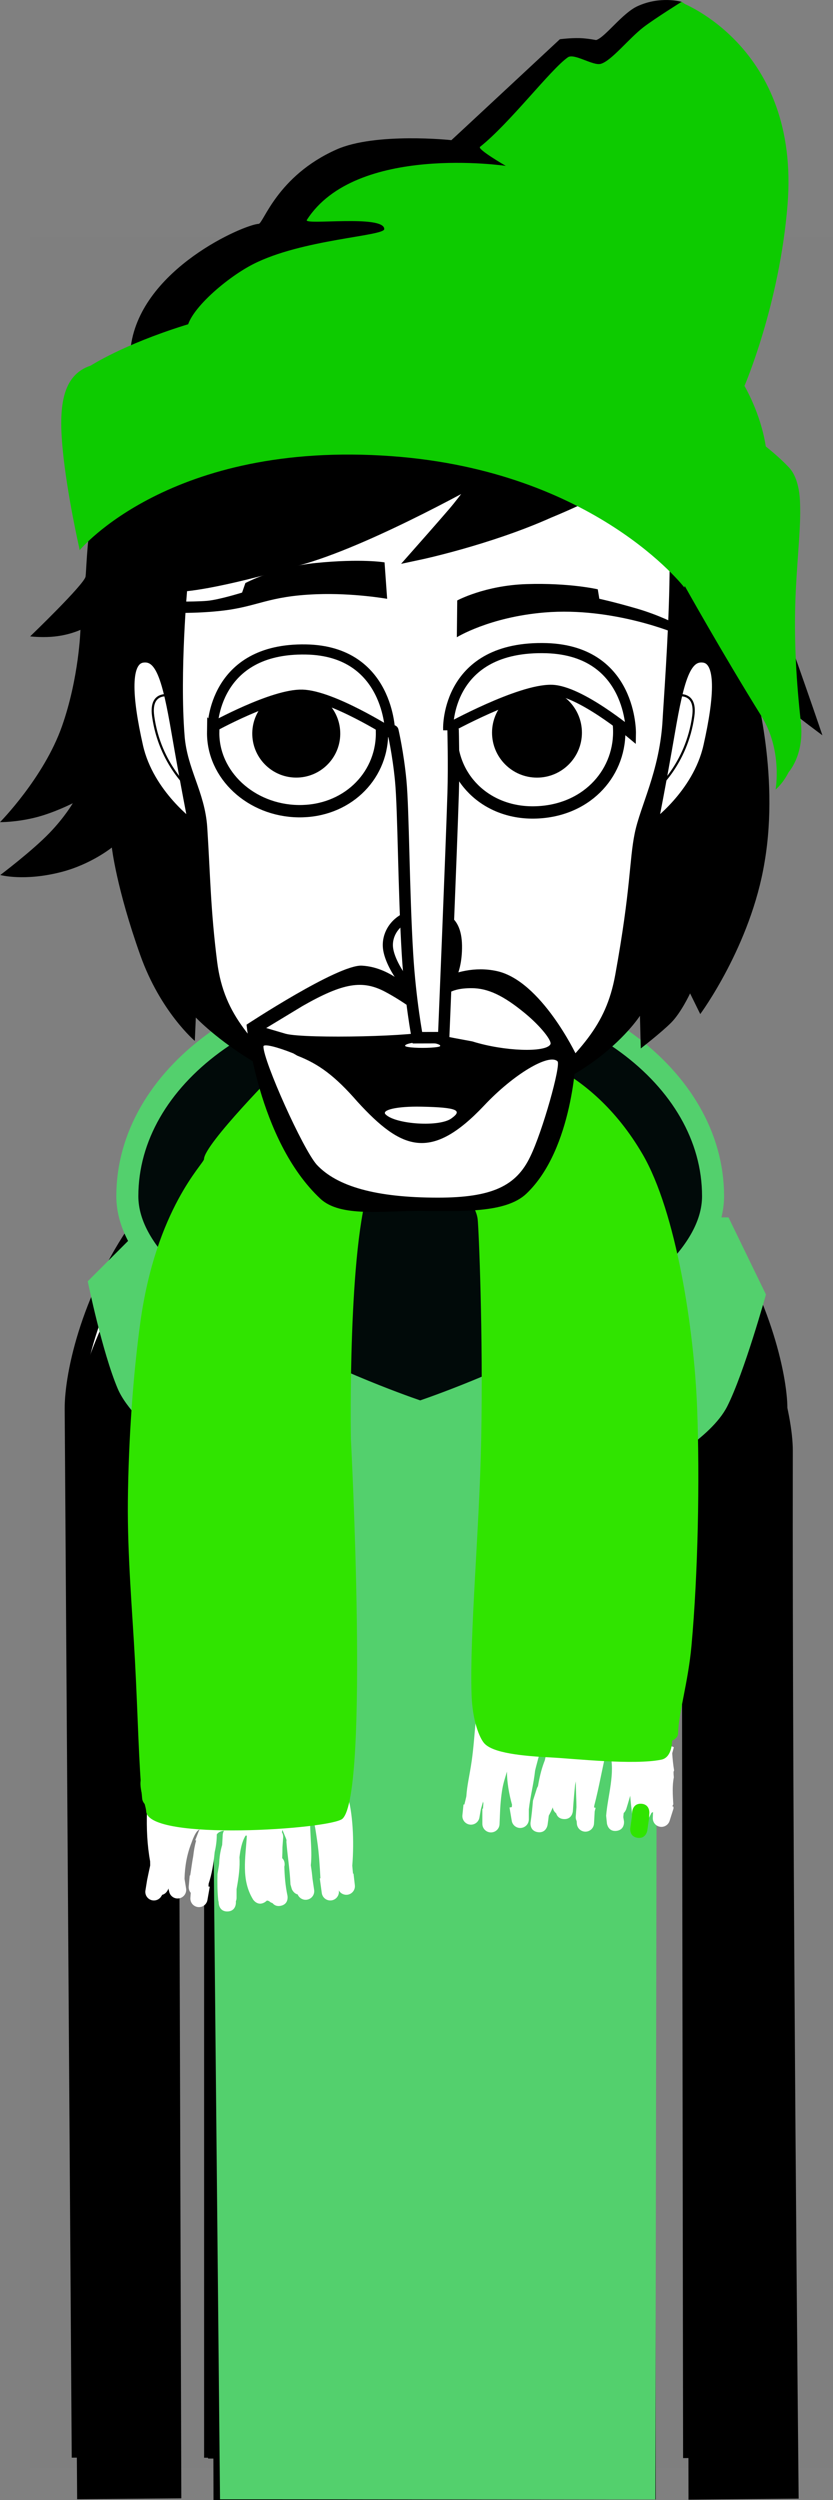 <svg version="1.1" xmlns="http://www.w3.org/2000/svg" xmlns:xlink="http://www.w3.org/1999/xlink" width="94.573" height="283.769" viewBox="0,0,94.573,283.769"><rect x="0" y="0" width="94.573" height="283.769" fill="#808080" stroke="none"/><g transform="translate(-192.408,-26.447)"><g data-paper-data="{&quot;isPaintingLayer&quot;:true}" fill-rule="nonzero" stroke-linejoin="miter" stroke-miterlimit="10" stroke-dasharray="" stroke-dashoffset="0" style="mix-blend-mode: normal"><path d="M201.545,304.392c0,0 -0.635,-94.384 -0.793,-118.012c-0.055,-8.153 8.187,-36.761 40.202,-36.921c31.602,-0.158 39.857,29.487 39.849,36.897c-0.077,46.243 0.654,117.986 0.654,117.986l-10.497,0.096l-0.159,-114.843c0,0 0.075,-3.099 -2.816,-3.154c-3.434,-0.065 -2.945,3.116 -2.945,3.116l0.205,114.87l-48.214,0.072l-0.305,-115.233c0,0 0.279,-2.919 -2.886,-2.934c-3.111,-0.015 -2.816,2.909 -2.816,2.909l0.353,115.067z" fill="#ffffff" stroke="#000000" stroke-width="2" stroke-linecap="butt"/><path d="M216.581,304.406v-119.201c0,0 0.757,-9.731 0.757,-14.639c0,-4.498 -0.757,-13.687 -0.757,-13.687c0,0 2.673,-2.353 4.656,-3.748c1.983,-1.395 5.172,-2.804 5.172,-2.804c0,0 -0.602,40.109 14.56,40.039c15.435,-0.072 13.832,-40.039 13.832,-40.039c0,0 3.913,1.52 6.166,2.947c2.253,1.427 4.754,3.605 4.754,3.605c0,0 -0.757,9.425 -0.757,14.192c0,4.842 0.757,14.639 0.757,14.639v118.697z" fill="#ffffff" stroke="#000000" stroke-width="2" stroke-linecap="butt"/><path d="M195.799,306.613v-253.225h91.182v253.225z" fill-opacity="0.01" fill="#000000" stroke="none" stroke-width="0" stroke-linecap="butt"/><g stroke-linecap="butt"><path d="M202.159,309.108c0,0 -0.635,-94.384 -0.793,-118.012c-0.055,-8.153 8.187,-36.761 40.202,-36.921c31.602,-0.158 39.857,29.487 39.849,36.897c-0.077,46.243 0.654,117.986 0.654,117.986l-10.497,0.096l-0.159,-114.843c0,0 0.075,-3.099 -2.816,-3.154c-3.434,-0.065 -2.945,3.116 -2.945,3.116l0.205,114.87l-48.214,0.072l-0.305,-115.233c0,0 0.279,-2.919 -2.886,-2.934c-3.111,-0.015 -2.816,2.909 -2.816,2.909l0.353,115.067z" fill="#000000" stroke="#000000" stroke-width="2"/><path d="M256.757,205.05c-0.571,0 -1.034,-0.463 -1.034,-1.034c0,-0.571 0.463,-1.034 1.034,-1.034c0.571,0 1.034,0.463 1.034,1.034c0,0.571 -0.463,1.034 -1.034,1.034z" fill="#000000" stroke="none" stroke-width="1.5"/><path d="M251.497,209.285c-4.463,-0.314 -6.552,-1.794 -6.17,-2.58c0.118,-0.242 2.846,1.064 6.97,1.305c6.409,0.375 8.51,-0.632 8.51,-0.632v1.346c0,0 -2.413,1.047 -9.311,0.561z" fill="#000000" stroke="#000000" stroke-width="0"/><path d="M223.684,204.016c0,-0.571 0.463,-1.034 1.034,-1.034c0.571,0 1.034,0.463 1.034,1.034c0,0.571 -0.463,1.034 -1.034,1.034c-0.571,0 -1.034,-0.463 -1.034,-1.034z" fill="#000000" stroke="none" stroke-width="1.5"/><path d="M229.978,209.285c-6.897,0.486 -9.311,-0.561 -9.311,-0.561v-1.346c0,0 2.101,1.007 8.51,0.632c4.124,-0.241 6.853,-1.547 6.97,-1.305c0.383,0.786 -1.706,2.266 -6.17,2.58z" fill="#000000" stroke="#000000" stroke-width="0"/><path d="M241.258,265.837c-0.819,0 -1.483,-0.664 -1.483,-1.483c0,-0.819 0.664,-1.483 1.483,-1.483c0.819,0 1.483,0.664 1.483,1.483c0,0.819 -0.664,1.483 -1.483,1.483z" data-paper-data="{&quot;index&quot;:null}" fill="#000000" stroke="none" stroke-width="1.5"/><path d="M202.369,171.877l7.5,-7.5l65.25,0.25l4.25,8.75c0,0 -2.462,8.861 -4.388,12.683c-1.855,3.681 -7.963,6.839 -7.963,6.839l-0.207,117.245l-49.423,-0.017l-1.14,-116.019c0,0 -8.619,-5.65 -10.478,-10.046c-1.763,-4.169 -3.402,-12.186 -3.402,-12.186z" fill="#53d06d" stroke="none" stroke-width="0"/><path d="M273.364,162.216c0,13.531 -33.25,24.5 -33.25,24.5c0,0 -33.25,-10.969 -33.25,-24.5c0,-13.531 14.887,-24.5 33.25,-24.5c18.363,0 33.25,10.969 33.25,24.5z" fill="#010a09" stroke="#53d06d" stroke-width="2.5"/></g><g data-paper-data="{&quot;index&quot;:null}" stroke="none" stroke-linecap="butt"><path d="M249.749,215.194c0.539,0 0.976,0.437 0.976,0.976c0,0.033 -0.002,0.065 -0.005,0.097l-0.072,0.828c0.089,-0.06 0.183,-0.117 0.283,-0.172l-0.154,-0.341l0.906,-0.411c0.128,-0.061 0.271,-0.096 0.422,-0.096c0.539,0 0.976,0.437 0.976,0.976c0,0.116 -0.02,0.228 -0.058,0.331l-0.238,0.711c-0.004,0.117 -0.029,0.229 -0.071,0.332l-0.418,1.102c0.408,0.063 0.733,0.379 0.809,0.783l0.025,0.117c0.316,0.024 0.605,0.09 0.782,0.327c0.405,0.543 0.343,1.496 -0.019,2.333c0.3,0.024 0.605,0.142 0.903,0.358c0.129,-0.118 0.314,-0.208 0.576,-0.234c0.971,-0.097 1.068,0.874 1.068,0.874l0.02,0.344c0.178,-0.233 0.459,-0.383 0.776,-0.383c0.539,0 0.976,0.437 0.976,0.976c0,0.031 -0.001,0.062 -0.004,0.093l-0.041,0.492c0.148,-0.457 0.351,-0.88 0.625,-1.249c0.078,-0.167 0.203,-0.309 0.357,-0.408c0.201,-0.196 0.431,-0.369 0.693,-0.516c0.176,-0.098 0.338,-0.177 0.49,-0.238l0.27,-0.198c0,0 0.125,0 0.285,0.045c0.624,-0.086 1.132,0.16 1.914,0.518c0.336,0.154 0.741,0.883 0.947,0.576c0.571,-0.852 -0.655,-2.551 2.25,-1.644c0.254,0.079 0.457,0.237 0.612,0.446l0.193,-0.12c0.152,-0.099 0.334,-0.156 0.529,-0.156c0.539,0 0.976,0.437 0.976,0.976c0,0.027 -0.001,0.053 -0.003,0.08l-0.067,0.94c0.15,-0.028 0.304,-0.025 0.462,0.015c0.079,0.02 0.149,0.052 0.211,0.093l-0.185,0.688c0.043,0.672 0.11,1.315 0.215,1.944l-0.065,0.149c-0.003,0.209 0.009,0.419 0.034,0.628c-0.19,0.954 -0.126,1.953 -0.061,3.066c-0.036,0.075 -0.072,0.149 -0.11,0.223l0.124,0.039c0.004,0.071 0.008,0.142 0.011,0.213l-0.438,1.383c-0.118,0.406 -0.493,0.703 -0.937,0.703c-0.539,0 -0.976,-0.437 -0.976,-0.976c0,-0.015 0,-0.029 0.001,-0.044l0.026,-0.671c-0.055,0.039 -0.115,0.073 -0.178,0.1c-0.306,0.636 -0.672,1.28 -1.145,1.964l-1.049,-1.795c-0.086,-0.716 -0.17,-1.414 -0.218,-2.111c-0.204,0.708 -0.384,1.287 -0.449,1.499c0,0 -0.081,0.264 -0.297,0.468c-0.016,0.153 -0.031,0.305 -0.043,0.457l0.08,0.472c0,0 0.121,0.968 -0.847,1.09c-0.968,0.121 -1.09,-0.847 -1.09,-0.847l-0.089,-0.871c0.181,-2.259 1.055,-4.855 0.449,-7.059c0,0 -0.057,-0.22 -0.011,-0.475c-0.122,-0.035 -0.239,-0.056 -0.35,-0.057c-0.52,2.105 -0.879,4.322 -1.432,6.423c-0.01,0.075 -0.02,0.151 -0.03,0.227l0.178,0.046l-0.104,0.401l-0.077,1.374c-0.025,0.517 -0.452,0.928 -0.975,0.928c-0.516,0 -0.938,-0.4 -0.973,-0.907l-0.024,-0.301c-0.067,-0.132 -0.105,-0.282 -0.105,-0.44c0,-0.029 0.001,-0.058 0.004,-0.086l0.081,-1.052c-0.001,-0.845 -0.075,-1.875 -0.073,-2.926c-0.025,0.135 -0.053,0.271 -0.083,0.41c-0.102,0.984 -0.187,1.97 -0.251,2.962c0,0 -0.063,0.974 -1.037,0.911c-0.562,-0.036 -0.778,-0.376 -0.861,-0.656c-0.201,-0.152 -0.341,-0.379 -0.378,-0.64l-0.006,-0.036c-0.293,0.71 -0.692,1.422 -1.259,2.159l-0.761,-2.218c0.252,-1.893 0.465,-3.636 1.112,-5.264c0.028,-0.119 0.055,-0.236 0.082,-0.349c-0.008,-0.02 -0.017,-0.039 -0.025,-0.058l-0.168,-0.047l0.057,-0.202c-0.114,-0.245 -0.233,-0.477 -0.363,-0.684c-0.024,-0.038 -0.67,2.366 -0.686,2.515c-0.158,1.473 -0.542,2.906 -0.709,4.381v1.134c0,0.539 -0.437,0.976 -0.976,0.976c-0.49,0 -0.895,-0.361 -0.965,-0.831l-0.25,-1.494l0.258,-0.043c0.009,-0.087 0.018,-0.176 0.027,-0.266c-0.337,-1.206 -0.575,-2.556 -0.576,-3.768c-0.191,0.642 -0.406,1.28 -0.519,1.94c-0.17,0.985 -0.244,1.983 -0.281,2.979l-0,0.001l0,0l-0.042,1.044c-0.018,0.523 -0.448,0.942 -0.975,0.942c-0.539,0 -0.976,-0.437 -0.976,-0.976v-1.72h0.074c0.012,-0.196 0.025,-0.392 0.041,-0.588c-0.012,-0.074 -0.024,-0.148 -0.035,-0.221c-0.101,0.359 -0.191,0.666 -0.252,0.887l-0.159,0.913c-0.073,0.467 -0.477,0.825 -0.964,0.825c-0.539,0 -0.976,-0.437 -0.976,-0.976c0,-0.039 0.002,-0.077 0.007,-0.114l0.125,-1.203l0.096,0.01c0.085,-0.317 0.158,-0.629 0.225,-0.937c0.078,-1.246 0.385,-2.448 0.609,-4.016c0.429,-2.996 0.377,-6.099 1.23,-9.016l0.49,-1.073c0,0 0.38,-0.827 1.205,-0.516c0.165,-0.306 0.488,-0.513 0.86,-0.513z" fill="#ffffff" stroke-width="0.5"/><path d="M225.539,240.866l-0.153,-0.532c-0.067,-1.616 -0.328,-3.176 -0.46,-4.786c0,0 -0.008,-0.104 0.014,-0.246c-0.024,-0.07 -0.049,-0.14 -0.074,-0.211c-0.027,-0.075 -0.204,-0.481 -0.397,-0.956c-0.011,0.114 -0.034,0.189 -0.034,0.189l-0.025,0.079c0.095,0.151 0.15,0.329 0.15,0.521c0,0.028 -0.001,0.055 -0.003,0.083l-0.081,1.095c-0.001,0.398 -0.011,0.797 -0.029,1.198c0.019,1.004 0,1.972 -0.133,2.954l0.251,-0.008l0.038,1.241c0,0.011 0.001,0.023 0.001,0.034c0,0.539 -0.437,0.976 -0.976,0.976c-0.266,0 -0.507,-0.106 -0.683,-0.279c-0.085,-0.014 -0.161,-0.035 -0.229,-0.061c-0.062,0.066 -0.139,0.129 -0.233,0.189c-0.825,0.521 -1.346,-0.304 -1.346,-0.304c-1.382,-2.267 -0.845,-4.739 -0.703,-7.248h-0.144c-0.44,0.729 -0.587,1.594 -0.696,2.457c0.069,1.11 -0.073,2.237 -0.328,3.619v0.991c0,0.138 -0.029,0.269 -0.08,0.388c0.001,0.05 0.003,0.1 0.004,0.15c0,0 0.029,0.975 -0.947,1.004c-0.975,0.029 -1.004,-0.947 -1.004,-0.947c-0.011,-0.39 -0.011,-0.78 -0.002,-1.17l-0.105,-0.855l0.137,-0.017c0.018,-0.357 0.041,-0.714 0.068,-1.071c-0.126,-1.186 -0.039,-2.381 0.295,-3.491l0.062,-1.137c0.008,-0.176 0.063,-0.34 0.153,-0.479c-0.331,0.035 -0.624,0.14 -0.829,0.423c0.009,0.638 -0.079,1.334 -0.236,2c-0.136,1.352 -0.316,2.473 -0.688,3.6c-0.005,0.104 -0.011,0.207 -0.018,0.309l0.147,0.026l-0.262,1.494c-0.073,0.467 -0.477,0.824 -0.964,0.824c-0.539,0 -0.976,-0.437 -0.976,-0.976c0,-0.027 0.001,-0.053 0.003,-0.08l0.041,-0.571c-0.146,-0.17 -0.233,-0.392 -0.233,-0.633c0,-0.034 0.002,-0.068 0.005,-0.101l0.112,-1.234l0.053,0.005c0.138,-0.855 0.221,-1.562 0.346,-2.205c0.068,-0.611 0.168,-1.208 0.33,-1.761l-0.101,-0.039l0.37,-0.96c0.031,-0.087 0.074,-0.168 0.127,-0.241c-0.444,0.046 -0.892,1.404 -0.92,1.475c-0.525,1.326 -0.76,2.666 -0.797,4.105l0.175,1.085c0.01,0.056 0.015,0.114 0.015,0.174c0,0.539 -0.437,0.976 -0.976,0.976c-0.464,0 -0.853,-0.324 -0.952,-0.758l-0.298,-1.188l0.1,-0.025l-0.003,-0.019l0.219,-0.035l0.042,-0.011c-0,-0.001 -0.001,-0.002 -0.001,-0.003l-0.27,-0.042c0.004,-0.127 0.008,-0.259 0.013,-0.395c-0.03,0.097 -0.062,0.192 -0.098,0.288l-0.014,0.131c-0.023,0.257 -0.147,0.486 -0.331,0.646l-0.013,0.078l0.312,0.195l-0.559,0.892c-0.171,0.283 -0.481,0.472 -0.836,0.472c-0.539,0 -0.976,-0.437 -0.976,-0.976c0,-0.059 0.005,-0.117 0.015,-0.174l0.186,-1.153l0.008,0.001l-0.004,-0.023c0.12,-0.579 0.231,-1.124 0.348,-1.644c0,-0.007 0,-0.014 0,-0.021c-0.004,-0.158 -0.006,-0.31 -0.007,-0.458c-0.338,-1.856 -0.418,-3.725 -0.358,-5.697l-0.037,-1.257c-0,-0.011 -0.001,-0.022 -0.001,-0.033c0,-0.539 0.437,-0.976 0.976,-0.976c0.519,0 0.944,0.405 0.974,0.917l0.113,1.654l-0.013,0.001c0.007,0.018 0.014,0.036 0.021,0.054c0.031,-0.707 0.111,-1.413 0.169,-2.132l0.013,-0.024l-0.01,-0.001l0.15,-1.119c0.057,-0.484 0.469,-0.86 0.969,-0.86c0.5,0 0.912,0.376 0.969,0.86l0.15,1.119l-0.005,0.001c0.087,0.289 0.121,0.602 0.079,0.971c-0.001,0.008 -0.002,0.017 -0.003,0.025l0.594,-0.076l0.248,-0.355c0.016,0.102 0.044,0.206 0.079,0.313l0.285,-0.036c0,0 0.564,0.638 0.043,1.249l-0,0c-0.001,0.006 -0.001,0.012 -0.002,0.018c0.476,-0.114 0.947,-0.105 1.31,0.122c0.153,0.096 0.282,0.224 0.391,0.379c0.389,-0.205 0.846,-0.352 1.383,-0.429c0.251,-0.036 1.593,-0.135 2.135,-0.096c0.218,-0.164 0.449,-0.318 0.695,-0.462l0.052,0.007c0.179,-0.221 0.453,-0.363 0.759,-0.363c0.196,0 0.379,0.058 0.532,0.157c0.037,-0.004 0.074,-0.006 0.112,-0.006c0.084,0 0.166,0.011 0.244,0.031c0.1,-0.437 0.255,-0.847 0.625,-1.013c0.861,-0.385 1.384,-0.259 1.748,0.081l0.141,-0.076c0.044,-0.196 0.148,-0.37 0.291,-0.502l1.058,-0.98l0.121,0.131c0.304,-0.326 0.639,-0.618 1.015,-0.851l0.946,-0.354c0,0 0.209,-0.073 0.462,-0.05c0.235,-0.378 0.522,-0.687 0.925,-0.722c0.937,-0.081 1.816,2.104 2.024,2.762c0.645,2.049 0.806,5.335 0.579,8.111c0.025,0.299 0.051,0.602 0.083,0.909l0.058,-0.007l0.15,1.307c0.005,0.041 0.008,0.083 0.008,0.125c0,0.539 -0.437,0.976 -0.976,0.976c-0.368,0 -0.688,-0.203 -0.854,-0.504l0.005,0.048c0.005,0.04 0.008,0.081 0.008,0.122c0,0.539 -0.437,0.976 -0.976,0.976c-0.499,0 -0.91,-0.374 -0.969,-0.857l-0.225,-1.648l0.073,-0.01c-0.083,-1.436 -0.158,-2.85 -0.374,-4.281c-0.139,-0.924 -0.221,-1.645 -0.468,-2.531c-0.058,-0.208 -0.208,-0.815 -0.244,-0.601c-0.257,1.555 0.211,4.048 -0.007,5.935c0.082,0.507 0.145,1.019 0.192,1.537l0.184,1.246c0.009,0.052 0.013,0.105 0.013,0.159c0,0.539 -0.437,0.976 -0.976,0.976c-0.409,0 -0.76,-0.252 -0.905,-0.61c-0.468,-0.113 -0.665,-0.606 -0.665,-0.606zM229.443,231.204c0.01,0.013 0.02,0.027 0.03,0.04c0.014,-0.022 0.03,-0.043 0.046,-0.064c-0.024,0.008 -0.049,0.015 -0.075,0.023z" fill="#ffffff" stroke-width="0.5"/><path d="M221.649,159.476c0,-1.678 6.388,-10.338 6.388,-10.338l19.563,-1.952c0,0 6.553,1.284 11.085,11.725c2.844,6.552 4.363,19.905 4.611,28.861c0.226,8.138 0.076,18.714 -0.477,26.923c-0.278,4.126 5.935,7.068 5.891,9.388c-0.008,0.396 -0.123,1.867 -1.214,2.09c-3.133,0.642 -10.064,-0.125 -12.403,-0.242c-3.45,-0.172 -6.71,-0.509 -7.702,-1.609c-0.505,-0.56 -1.341,-2.457 -1.444,-5.504c-0.233,-6.902 0.897,-18.897 1.092,-28.889c0.237,-12.161 -0.287,-24.133 -0.4,-25.096c-0.455,-3.881 -9.786,-10.446 -12.177,-4.103c-2.6,6.898 -2.215,29.066 -2.215,29.066c0,0 2.102,40.203 -0.952,43.079c-1.267,1.193 -22.035,2.605 -22.287,-0.821c-0.07,-0.949 -1.065,-2.947 -0.464,-4.043c1.901,-3.466 7.467,-6.684 7.276,-11.549c-0.217,-5.536 -0.648,-12.039 -0.603,-18.141c0.052,-7.114 0.457,-14.49 1.051,-20.29c1.326,-12.957 5.381,-18.049 5.381,-18.556z" fill="#30e400" stroke-width="NaN"/><path d="M215.57,158.012c0,-1.678 8.588,-10.338 8.588,-10.338l26.299,-1.952c0,0 8.81,1.284 14.901,11.725c3.823,6.552 5.865,19.905 6.199,28.861c0.304,8.138 0.102,18.714 -0.641,26.923c-0.373,4.126 -1.467,7.653 -1.526,9.973c-0.017,0.684 -0.937,1.041 -2.327,1.211c-1.728,0.213 -4.183,0.138 -6.532,0.051c-0.701,-0.026 -1.396,-0.056 -2.076,-0.091c-3.817,-0.2 -7.146,-0.584 -8.278,-1.518c-0.679,-0.56 -1.803,-2.457 -1.941,-5.504c-0.313,-6.902 1.206,-18.897 1.468,-28.889c0.319,-12.161 -0.386,-24.133 -0.538,-25.096c-0.611,-3.881 -13.156,-10.446 -16.37,-4.103c-3.496,6.898 -2.978,29.066 -2.978,29.066c0,0 2.826,40.203 -1.28,43.079c-1.119,0.784 -9.252,1.662 -14.794,1.201c-2.893,-0.241 -5.08,-0.847 -5.196,-2.022c-0.39,-3.95 -0.475,-9.19 -0.813,-15.592c-0.292,-5.536 -0.871,-12.039 -0.811,-18.141c0.07,-7.114 0.615,-14.49 1.413,-20.29c1.783,-12.957 7.233,-18.049 7.233,-18.556z" fill="#30e400" stroke-width="NaN"/><path d="M223.989,237.123c0.947,0.237 0.709,1.184 0.709,1.184l-0.013,-0.097c0.033,1.188 0.115,2.236 0.358,3.394c0,0 0.2,0.955 -0.756,1.155c-0.955,0.2 -1.155,-0.756 -1.155,-0.756c-0.264,-1.269 -0.361,-2.439 -0.399,-3.738l0.071,-0.433c0,0 0.237,-0.947 1.184,-0.709z" fill="#ffffff" stroke-width="0.5"/><path d="M212.863,237.328c0.657,0.722 -0.065,1.379 -0.065,1.379l-0.811,0.698c-0.161,0.487 -0.321,0.975 -0.482,1.462c0,0 -0.323,0.921 -1.244,0.598c-0.921,-0.323 -0.598,-1.244 -0.598,-1.244c0.232,-0.631 0.464,-1.262 0.696,-1.894l1.124,-1.064c0,0 0.722,-0.657 1.379,0.065z" fill="#ffffff" stroke-width="0.5"/><path d="M218.532,236.562c0.962,0.165 0.797,1.127 0.797,1.127l-0.285,1.651c-0.022,0.857 -0.01,1.717 0.083,2.569c0,0 0.104,0.97 -0.866,1.075c-0.97,0.104 -1.075,-0.866 -1.075,-0.866c-0.104,-0.984 -0.111,-1.979 -0.085,-2.969l0.304,-1.789c0,0 0.165,-0.962 1.127,-0.797z" fill="#ffffff" stroke-width="0.5"/><path d="M254.593,228.807c0.928,0.301 0.627,1.229 0.627,1.229l-0.388,1.173c-0.059,0.794 -0.137,1.588 -0.258,2.375c0,0 -0.149,0.964 -1.113,0.816c-0.964,-0.149 -0.816,-1.113 -0.816,-1.113c0.126,-0.815 0.204,-1.637 0.272,-2.458l0.445,-1.395c0,0 0.301,-0.928 1.229,-0.627z" fill="#ffffff" stroke-width="0.5"/><path d="M265.219,231.178c0.974,0.061 0.913,1.035 0.913,1.035l-0.046,0.681c-0.063,0.441 -0.126,0.881 -0.189,1.321c0,0 -0.138,0.966 -1.104,0.828c-0.966,-0.138 -0.828,-1.104 -0.828,-1.104c0.063,-0.441 0.126,-0.881 0.189,-1.321l0.03,-0.527c0,0 0.061,-0.974 1.035,-0.913z" fill="#30e400" stroke-width="0.5"/></g><path d="M195.83,98.679c0,0 6.163,-5.922 6.292,-6.788c0.337,-2.271 -0.168,-40.173 35.968,-41.574c44.636,-0.914 39.015,35.349 41.531,42.19c3.45,9.381 6.157,17.4 6.157,17.4c0,0 -2.767,-2.054 -4.08,-3.134c-1.224,-1.008 -3.801,-3.146 -3.801,-3.146c0,0 3.091,10.348 1.311,20.695c-1.562,9.481 -7.298,17.225 -7.298,17.225l-1.155,-2.347c0,0 -1.023,2.198 -2.16,3.333c-1.137,1.135 -3.439,2.913 -3.439,2.913l-0.092,-3.704c0,0 -7.06,11.018 -24.351,10.872c-16.306,-0.255 -26.072,-10.675 -26.072,-10.675l-0.116,2.655c0,0 -3.895,-3.293 -6.181,-9.708c-2.725,-7.646 -3.239,-12.243 -3.239,-12.243c0,0 -2.339,1.899 -5.717,2.774c-4.233,1.097 -6.947,0.345 -6.947,0.345c0,0 3.608,-2.717 5.584,-4.77c1.76,-1.828 2.647,-3.377 2.647,-3.377c0,0 -2.108,1.085 -4.233,1.618c-2.217,0.556 -4.03,0.531 -4.03,0.531c0,0 4.975,-5.037 7.031,-10.874c1.941,-5.511 2.1,-10.957 2.1,-10.957c0,0 -1.362,0.662 -3.33,0.795c-1.248,0.085 -2.378,-0.049 -2.378,-0.049z" fill="#000000" stroke="none" stroke-width="1.5" stroke-linecap="butt"/><path d="M212.616,110.001c-0.577,-7.293 0.335,-17.154 0.335,-17.154c0,0 3.411,-0.041 13.914,-3.144c8.07,-2.384 20.547,-9.487 20.547,-9.487c0,0 -2.16,3.005 -3.408,4.46c-1.327,1.547 -3.993,4.563 -3.993,4.563c0,0 7.838,-1.668 14.675,-4.729c8.568,-3.536 10.593,-6.053 12.95,-4.593c2.783,1.724 1.03,23.183 0.718,28.741c-0.422,5.669 -2.533,9.5 -3.15,12.521c-0.617,3.021 -0.41,6.137 -2.206,16.04c-1.121,6.18 -4.162,8.925 -10.019,14.661c-5.858,5.736 -9.054,9.253 -13.014,9.322c-3.811,0.066 -8.936,-5.1 -13.935,-10.382c-5.324,-5.625 -8.875,-8.477 -9.716,-15.14c-0.757,-6 -0.777,-9.909 -1.123,-15.248c-0.253,-3.903 -2.261,-6.445 -2.576,-10.428z" fill="#ffffff" stroke="#000000" stroke-width="1.5" stroke-linecap="butt"/><path d="M260.452,94.412c0,0 1.524,0.318 4.256,1.11c2.495,0.724 4.449,1.744 4.449,1.744l0.195,1.17c0,0 -7.25,-3.13 -15.116,-2.471c-6.29,0.527 -9.963,2.812 -9.963,2.812l0.046,-4.177c0,0 3.127,-1.704 7.864,-1.856c4.904,-0.157 8.091,0.591 8.091,0.591z" data-paper-data="{&quot;index&quot;:null}" fill="#000000" stroke="none" stroke-width="1.5" stroke-linecap="butt"/><path d="" fill="#ffffff" stroke="#000000" stroke-width="1.4" stroke-linecap="butt"/><path d="" fill="#ffffff" stroke="#000000" stroke-width="1.9" stroke-linecap="butt"/><path d="M240.248,139.428c-1.034,0 -3.538,-3.26 -3.787,-5.364c-0.222,-1.882 1.315,-3.828 3.787,-3.828c2.472,0 4.202,0.491 4.03,4.189c-0.146,3.138 -1.558,5.003 -4.03,5.003z" fill="#ffffff" stroke="#000000" stroke-width="1.15" stroke-linecap="butt"/><path d="M214.316,120.124c0,0 -4.932,-3.517 -6.164,-8.975c-1.296,-5.743 -1.461,-9.733 0.48,-9.992c1.941,-0.259 2.703,2.377 3.733,8.356c1.029,5.979 1.951,10.611 1.951,10.611z" data-paper-data="{&quot;index&quot;:null}" fill="#ffffff" stroke="#000000" stroke-width="1" stroke-linecap="butt"/><path d="M214.113,116.177c0,0 -3.564,-2.923 -4.318,-8.451c-0.421,-3.083 2.157,-2.28 2.157,-2.28" fill="none" stroke="#000000" stroke-width="0.25" stroke-linecap="round"/><path d="" fill="#ffffff" stroke="#000000" stroke-width="1.4" stroke-linecap="butt"/><path d="" fill="#000000" stroke="none" stroke-width="1.5" stroke-linecap="butt"/><path d="" fill="#000000" stroke="none" stroke-width="1.5" stroke-linecap="butt"/><path d="" fill="#ffffff" stroke="#000000" stroke-width="1.15" stroke-linecap="butt"/><path d="" fill="#ffffff" stroke="#000000" stroke-width="1.15" stroke-linecap="butt"/><path d="M220.267,92.626c0,0 3.37,-1.819 8.032,-2.282c5.167,-0.513 7.768,-0.066 7.768,-0.066l0.295,4.137c0,0 -3.836,-0.681 -8.018,-0.521c-5.593,0.213 -6.645,1.433 -10.898,1.891c-3.644,0.393 -6.737,0.159 -6.737,0.159l-0.026,-1.232c0,0 3.595,0.074 5.234,-0.068c1.352,-0.117 3.976,-0.938 3.976,-0.938z" fill="#000000" stroke="none" stroke-width="1.5" stroke-linecap="butt"/><path d="M268.549,109.513c1.029,-5.979 1.791,-8.615 3.733,-8.356c1.941,0.259 1.776,4.249 0.48,9.992c-1.232,5.458 -6.164,8.975 -6.164,8.975c0,0 0.922,-4.633 1.951,-10.611z" data-paper-data="{&quot;index&quot;:null}" fill="#ffffff" stroke="#000000" stroke-width="1" stroke-linecap="butt"/><path d="M268.961,105.446c0,0 2.578,-0.803 2.157,2.28c-0.754,5.527 -4.318,8.451 -4.318,8.451" data-paper-data="{&quot;index&quot;:null}" fill="none" stroke="#000000" stroke-width="0.25" stroke-linecap="round"/><g stroke="none" stroke-width="0" stroke-linecap="butt"><path d="M260.991,51.057c0,-5.085 8.736,-24.341 8.736,-24.341c0,0 13.53,5.049 12.093,22.969c-0.91,11.344 -4.891,20.568 -4.891,20.568c0,0 1.818,3.039 2.406,6.779c1.523,9.681 2.897,27.295 3.346,33.112c0.3,3.894 -2.218,5.918 -2.218,5.918c0,0 0.801,-4.453 -1.594,-8.305c-4.506,-7.249 -8.717,-14.793 -8.717,-14.793c0,0 -9.16,-36.822 -9.16,-41.907z" fill="#0dcb00"/><path d="M207.363,65.793c1.229,-8.768 12.827,-13.751 14.507,-13.845c0.539,-0.03 2.072,-5.428 8.835,-8.437c4.424,-1.969 13.043,-1.072 13.043,-1.06c0,0.017 12.223,-11.457 12.223,-11.457c0,0 1.149,-0.155 2.234,-0.127c0.949,0.024 1.849,0.232 1.892,0.219c1.019,-0.313 2.96,-3.053 4.697,-3.847c2.611,-1.194 4.999,-0.586 4.999,-0.586c0,0 5.43,2.999 4.933,14.068c-0.474,10.581 -6.139,22.572 -7.848,23.669c-0.024,0.016 1.792,5.736 1.792,5.736c0,0 9.23,5.048 13.298,9.364c1.303,1.382 1.269,3.92 1.285,4.591c0.061,2.592 -0.436,6.755 -0.557,10.964c-0.126,4.397 0.133,8.88 0.63,13.325c0.439,3.925 -1.508,5.866 -1.508,5.866c0,0 0.991,-2.275 -0.908,-6.165c-3.184,-6.526 -10.293,-17.181 -10.293,-17.181l-0.509,2.244c0,0 -10.127,-13.226 -33.23,-14.91c-25.118,-1.831 -35.427,10.671 -35.427,10.671c0,0 -0.373,-2.312 -0.351,-2.402c1.224,-4.976 6.254,-20.643 6.261,-20.698z" fill="#0dcb00"/><path d="M207.268,65.699c1.229,-8.768 12.827,-13.751 14.507,-13.845c0.539,-0.03 2.072,-5.428 8.835,-8.437c4.424,-1.969 13.043,-1.072 13.043,-1.06c0,0.017 12.318,-11.457 12.318,-11.457c0,0 1.149,-0.155 2.234,-0.127c0.949,0.024 1.849,0.232 1.892,0.219c1.019,-0.313 2.96,-3.053 4.697,-3.847c2.611,-1.194 4.999,-0.492 4.999,-0.492c0,0 -3.044,1.896 -4.321,2.875c-1.672,1.284 -3.623,3.804 -4.847,4.164c-0.878,0.259 -3.034,-1.239 -3.744,-0.742c-1.969,1.377 -6.577,7.461 -9.976,10.168c-0.34,0.27 2.929,2.157 2.929,2.157c0,0 -17.048,-2.535 -22.592,6.14c-0.406,0.636 8.796,-0.636 8.791,1.033c-0.002,0.808 -9.375,1.144 -14.934,4.006c-3.137,1.615 -7.791,5.654 -7.456,7.754c0.738,4.626 -6.534,2.633 -6.374,1.491z" fill="#000000"/><path d="M201.439,88.79c0,0 -1.421,-6.2 -1.914,-11.335c-0.452,-4.704 -0.136,-8.405 3.172,-9.509c0.123,-0.041 14.246,-9.351 42.061,-8.333c8.96,0.328 23.948,10.238 23.948,10.238c0,0 1.877,5.924 2.451,10.275c0.548,4.154 -0.498,10.8 -0.498,10.8c0,0 -5.013,-6.029 -12.734,-9.978c-6.104,-3.122 -14.31,-4.519 -19.835,-4.705c-11.17,-0.376 -19.525,1.637 -24.948,3.01c-7.286,1.845 -9.978,3.878 -11.062,5.961c-1.015,1.951 -0.642,3.575 -0.642,3.575z" fill="#0dcb00"/></g><path d="M216.611,109.521c0.071,-4.892 4.838,-8.936 10.211,-8.858c5.373,0.078 9.027,4.248 8.956,9.14c-0.071,4.892 -4.124,8.794 -9.497,8.716c-5.373,-0.078 -9.742,-4.107 -9.671,-8.999z" fill="#ffffff" stroke="#000000" stroke-width="1.4" stroke-linecap="butt"/><path d="M221.049,109.639c0.04,-2.758 2.309,-4.962 5.067,-4.922c2.758,0.04 4.962,2.309 4.922,5.067c-0.04,2.758 -2.309,4.962 -5.067,4.922c-2.758,-0.04 -4.962,-2.309 -4.922,-5.067z" fill="#000000" stroke="none" stroke-width="1.5" stroke-linecap="butt"/><path d="M243.668,109.521c0.204,-4.888 4.453,-8.858 9.77,-8.858c5.318,0 9.275,3.966 9.275,8.858c0,4.892 -3.886,9.071 -9.7,9.142c-5.53,0.067 -9.558,-4.037 -9.345,-9.142z" fill="#ffffff" stroke="#000000" stroke-width="1.4" stroke-linecap="butt"/><path d="M248.27,109.607c0,-2.818 2.285,-5.103 5.103,-5.103c2.818,0 5.103,2.285 5.103,5.103c0,2.818 -2.285,5.103 -5.103,5.103c-2.818,0 -5.103,-2.285 -5.103,-5.103z" fill="#000000" stroke="none" stroke-width="1.5" stroke-linecap="butt"/><path d="M216.543,108.989c0,0 0.064,-9.015 10.601,-8.825c9.471,0.166 9.556,9.407 9.556,9.407c0,0 -6.585,-4.179 -9.964,-4.277c-3.339,-0.096 -10.193,3.695 -10.193,3.695z" fill="#ffffff" stroke="#000000" stroke-width="1.15" stroke-linecap="butt"/><path d="M243.29,109.119c0,0 -0.247,-9.458 11.198,-9.103c9.714,0.333 9.547,9.652 9.547,9.652c0,0 -5.788,-4.838 -8.983,-4.923c-3.657,-0.097 -11.761,4.374 -11.761,4.374z" fill="#ffffff" stroke="#000000" stroke-width="1.15" stroke-linecap="butt"/><g data-paper-data="{&quot;index&quot;:null}" stroke="none" stroke-linecap="butt"><path d="M257.817,146.149c0,0 -0.295,10.691 -5.645,15.781c-2.346,2.232 -7.383,1.983 -11.97,1.955c-4.243,-0.026 -9.14,0.76 -11.421,-1.378c-7.13,-6.684 -8.381,-19.76 -8.381,-19.76c0,0 10.379,-6.837 13.088,-6.696c3.623,0.19 6.128,3.362 6.128,3.362c0,0 4.154,-3.858 9.212,-2.743c5.016,1.106 8.989,9.478 8.989,9.478z" fill="#000000" stroke-width="0"/><path d="M252.048,141.488c1.775,1.465 3.091,3.157 2.841,3.503c-0.522,0.936 -5.222,0.798 -8.855,-0.341c-11.733,-2.151 -7.044,-1.786 -5.796,-2.893c2.43,-2.158 2.903,-3.15 5.701,-3.15c1.858,0 3.625,0.826 6.11,2.881z" data-paper-data="{&quot;noHover&quot;:false,&quot;origItem&quot;:[&quot;Path&quot;,{&quot;applyMatrix&quot;:true,&quot;segments&quot;:[[[841.91979,350.63557],[0.69532,0],[-1.04688,0]],[[840.73229,351.65565],[0,-0.89828],[0,0.62422]],[[841.96667,352.75185],[-1.1172,-0.35018],[1.35938,0.4263]],[[845.11511,352.90411],[-0.19532,0.35016],[0.09376,-0.12942]],[[844.04479,351.65565],[0.66408,0.5481],[-0.92968,-0.76886]]],&quot;closed&quot;:true,&quot;fillColor&quot;:[0,0,0]}]}" fill="#ffffff" stroke-width="0.5"/><path d="M226.757,140.631c4.635,-2.645 6.82,-2.99 9.43,-1.586c1.775,0.936 5.728,3.506 4.956,4.361c-0.689,0.671 -13.989,0.972 -16.285,0.382l-2.229,-0.657l4.129,-2.5z" data-paper-data="{&quot;noHover&quot;:false,&quot;origItem&quot;:[&quot;Path&quot;,{&quot;applyMatrix&quot;:true,&quot;segments&quot;:[[834.77903,351.32831],[833.23215,352.22659],[[834.06027,352.45497],[0,0],[0.85938,0.22076]],[[838.96651,352.32555],[-0.2578,0.25122],[0.28906,-0.31972]],[[838.11495,350.75737],[0.66406,0.35018],[-0.97656,-0.52526]],[[834.77901,351.32831],[1.73438,-0.98964],[0,0]]],&quot;closed&quot;:true,&quot;fillColor&quot;:[0,0,0]}]}" fill="#ffffff" stroke-width="0.5"/><path d="M242.113,145.279c-0.835,0.142 -2.643,0.143 -3.394,0c-0.835,-0.122 0.063,-0.546 1.65,-0.546c1.587,0 2.517,0.424 1.744,0.546z" data-paper-data="{&quot;noHover&quot;:false,&quot;origItem&quot;:[&quot;Path&quot;,{&quot;applyMatrix&quot;:true,&quot;segments&quot;:[[[839.77903,352.94977],[0.59376,0],[-0.59374,0]],[[839.25559,353.04873],[-0.3125,-0.04568],[0.28126,0.05328]],[[840.32591,353.04873],[-0.3125,0.05328],[0.28906,-0.04568]]],&quot;closed&quot;:true,&quot;fillColor&quot;:[0,0,0]}]}" fill="#ffffff" stroke-width="0.5"/><path d="M240.277,152.058c4.072,0.081 4.634,0.425 3.423,1.3c-1.336,1.058 -6.443,0.701 -7.528,-0.438c-0.438,-0.468 1.182,-0.923 4.105,-0.862z" data-paper-data="{&quot;noHover&quot;:false,&quot;origItem&quot;:[&quot;Path&quot;,{&quot;applyMatrix&quot;:true,&quot;segments&quot;:[[[839.73229,355.69029],[0,0],[-1.09374,-0.02284]],[[838.30261,355.91867],[-0.16406,-0.1751],[0.40626,0.4263]],[[840.91979,356.07093],[-0.5,0.39584],[0.45312,-0.32734]],[[839.73229,355.69031],[1.52344,0.03044],[0,0]]],&quot;closed&quot;:true,&quot;fillColor&quot;:[0,0,0]}]}" fill="#ffffff" stroke-width="0.5"/><path d="M226.168,146.273c2.422,0.936 4.279,2.297 6.827,5.227c4.993,5.462 8.34,6.82 14.374,0.432c3.383,-3.601 7.4,-5.954 8.339,-5.018c0.397,0.448 -1.704,7.969 -3.103,10.818c-1.587,3.337 -4.363,4.651 -10.481,4.651c-7.057,0 -11.461,-1.278 -13.757,-3.74c-1.587,-1.79 -6.051,-11.749 -6.051,-13.417c0,-0.346 1.552,0.048 3.389,0.781z" data-paper-data="{&quot;noHover&quot;:false,&quot;origItem&quot;:[&quot;Path&quot;,{&quot;applyMatrix&quot;:true,&quot;segments&quot;:[[[834.37287,353.37609],[0,0],[-0.6875,-0.27406]],[[833.10725,353.07921],[0,-0.12942],[0,0.62422]],[[835.37287,358.01213],[-0.59374,-0.6699],[0.85938,0.92112]],[[840.39631,359.35955],[-2.64062,0],[2.28906,0]],[[844.25569,357.68479],[-0.59376,1.24846],[0.52344,-1.06576]],[[845.41975,353.70343],[0.14844,0.16748],[-0.35156,-0.35018]],[[842.49007,355.52283],[1.26562,-1.34742],[-2.25782,2.39034]],[[836.91975,355.34775],[2.2422,2.54258],[-0.95312,-1.0962]],[[834.37287,353.37611],[0.90626,0.35016],[0,0]]],&quot;closed&quot;:true,&quot;fillColor&quot;:[0,0,0]}]}" fill="#ffffff" stroke-width="0.5"/></g><path d="M243.85,109.334c0,0 0.103,3.97 0.006,7.127c-0.192,6.251 -1.081,27.761 -1.081,27.761l-2.982,0.009c0,0 -0.803,-4.173 -1.123,-9.5c-0.434,-7.211 -0.45,-16.293 -0.763,-19.632c-0.298,-3.165 -0.896,-5.715 -0.896,-5.715" fill="#ffffff" stroke="#000000" stroke-width="1.3" stroke-linecap="round"/></g></g></svg>